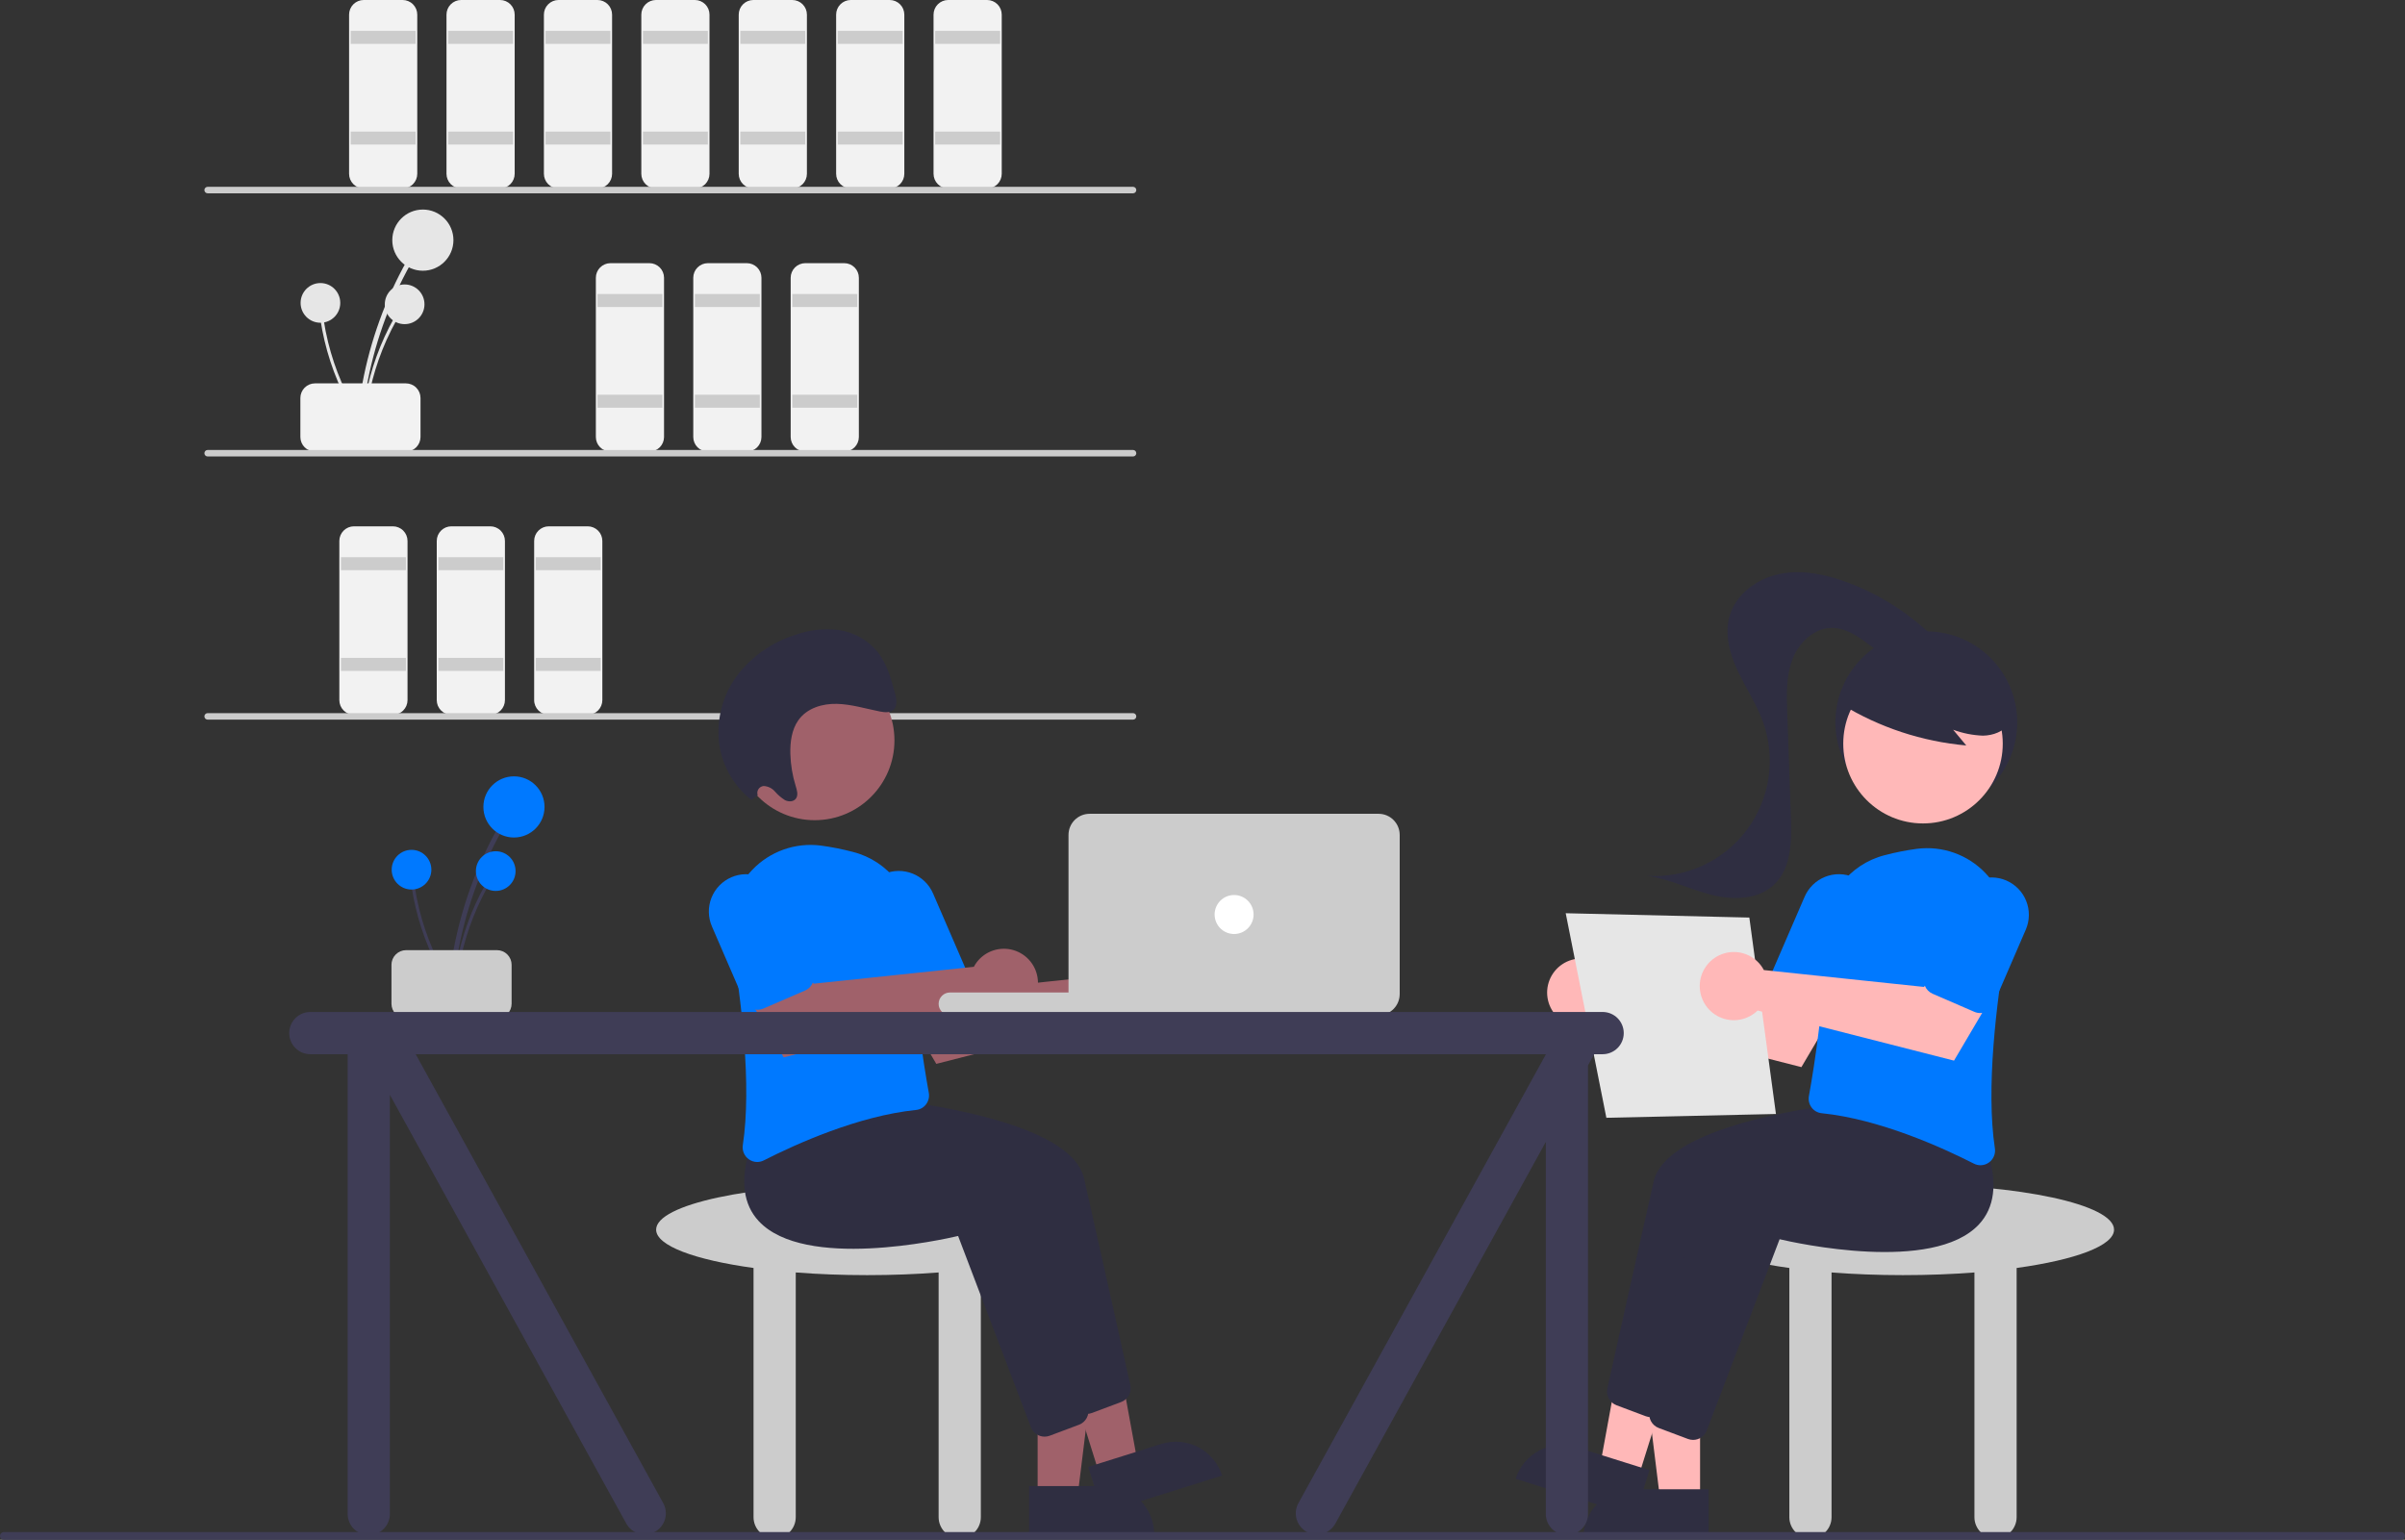 <svg width="620" height="397" viewBox="0 0 620 397" fill="none" xmlns="http://www.w3.org/2000/svg">
<rect x="0" y="0" width="620" height="397" fill="#333333" stroke="none"/>
<g clip-path="url(#clip0_37_2092)">
<path d="M93.343 108.41C94.377 97.265 97.233 86.365 101.798 76.147C103.07 73.303 104.47 70.522 105.998 67.803C106.075 67.661 106.093 67.494 106.05 67.339C106.006 67.183 105.904 67.051 105.764 66.969C105.625 66.888 105.46 66.864 105.303 66.902C105.146 66.94 105.01 67.038 104.924 67.174C99.366 77.076 95.473 87.825 93.399 98.99C92.822 102.108 92.389 105.248 92.099 108.41C92.025 109.208 93.27 109.203 93.343 108.41Z" fill="#E6E6E6"/>
<path d="M109.012 69.8C113.364 69.8 116.893 66.269 116.893 61.914C116.893 57.559 113.364 54.028 109.012 54.028C104.66 54.028 101.131 57.559 101.131 61.914C101.131 66.269 104.66 69.8 109.012 69.8Z" fill="#E6E6E6"/>
<path d="M94.149 108.62C94.82 101.389 96.673 94.318 99.634 87.689C100.459 85.844 101.368 84.039 102.359 82.276C102.409 82.183 102.421 82.076 102.392 81.975C102.364 81.874 102.298 81.788 102.207 81.735C102.117 81.682 102.01 81.666 101.908 81.691C101.806 81.716 101.718 81.779 101.662 81.868C98.057 88.292 95.531 95.265 94.186 102.508C93.811 104.531 93.53 106.568 93.342 108.62C93.294 109.137 94.101 109.134 94.149 108.62Z" fill="#E6E6E6"/>
<path d="M104.314 83.571C107.138 83.571 109.427 81.281 109.427 78.455C109.427 75.63 107.138 73.339 104.314 73.339C101.491 73.339 99.202 75.63 99.202 78.455C99.202 81.281 101.491 83.571 104.314 83.571Z" fill="#E6E6E6"/>
<path d="M93.13 108.137C89.215 102.023 86.33 95.307 84.59 88.257C84.107 86.294 83.714 84.313 83.412 82.312C83.394 82.209 83.337 82.116 83.253 82.054C83.169 81.992 83.064 81.965 82.96 81.979C82.856 81.993 82.762 82.046 82.697 82.129C82.632 82.211 82.601 82.315 82.612 82.419C83.717 89.704 86.011 96.756 89.403 103.296C90.351 105.121 91.381 106.9 92.494 108.634C92.774 109.071 93.409 108.571 93.13 108.137Z" fill="#E6E6E6"/>
<path d="M82.605 83.212C85.429 83.212 87.718 80.922 87.718 78.096C87.718 75.271 85.429 72.98 82.605 72.98C79.781 72.98 77.493 75.271 77.493 78.096C77.493 80.922 79.781 83.212 82.605 83.212Z" fill="#E6E6E6"/>
<path d="M77.435 112.663V102.611C77.436 101.612 77.834 100.654 78.54 99.947C79.246 99.24 80.203 98.843 81.202 98.842H104.64C105.639 98.843 106.596 99.24 107.302 99.947C108.009 100.654 108.406 101.612 108.407 102.611V112.663C108.406 113.662 108.009 114.62 107.302 115.327C106.596 116.034 105.639 116.431 104.64 116.432H81.202C80.203 116.431 79.246 116.034 78.54 115.327C77.834 114.62 77.436 113.662 77.435 112.663Z" fill="#F2F2F2"/>
<path d="M103.803 48.583H93.758C92.759 48.582 91.802 48.185 91.096 47.478C90.39 46.771 89.992 45.813 89.991 44.814V3.769C89.992 2.77 90.39 1.812 91.096 1.105C91.802 0.399 92.759 0.001 93.758 0H103.803C104.802 0.001 105.759 0.399 106.465 1.105C107.171 1.812 107.569 2.77 107.57 3.769V44.814C107.569 45.813 107.171 46.771 106.465 47.478C105.759 48.185 104.802 48.582 103.803 48.583Z" fill="#F2F2F2"/>
<path d="M107.151 7.958H90.41V11.308H107.151V7.958Z" fill="#CCCCCC"/>
<path d="M107.151 33.925H90.41V37.275H107.151V33.925Z" fill="#CCCCCC"/>
<path d="M128.915 48.583H118.87C117.872 48.582 116.914 48.185 116.208 47.478C115.502 46.771 115.105 45.813 115.103 44.814V3.769C115.105 2.77 115.502 1.812 116.208 1.105C116.914 0.399 117.872 0.001 118.87 0H128.915C129.914 0.001 130.871 0.399 131.578 1.105C132.284 1.812 132.681 2.77 132.682 3.769V44.814C132.681 45.813 132.284 46.771 131.578 47.478C130.871 48.185 129.914 48.582 128.915 48.583Z" fill="#F2F2F2"/>
<path d="M132.264 7.958H115.522V11.308H132.264V7.958Z" fill="#CCCCCC"/>
<path d="M132.264 33.925H115.522V37.275H132.264V33.925Z" fill="#CCCCCC"/>
<path d="M154.027 48.583H143.983C142.984 48.582 142.026 48.185 141.32 47.478C140.614 46.771 140.217 45.813 140.216 44.814V3.769C140.217 2.77 140.614 1.812 141.32 1.105C142.026 0.399 142.984 0.001 143.983 0H154.027C155.026 0.001 155.984 0.399 156.69 1.105C157.396 1.812 157.793 2.77 157.794 3.769V44.814C157.793 45.813 157.396 46.771 156.69 47.478C155.984 48.185 155.026 48.582 154.027 48.583Z" fill="#F2F2F2"/>
<path d="M157.376 7.958H140.634V11.308H157.376V7.958Z" fill="#CCCCCC"/>
<path d="M157.376 33.925H140.634V37.275H157.376V33.925Z" fill="#CCCCCC"/>
<path d="M167.421 116.432H157.376C156.377 116.431 155.42 116.034 154.713 115.327C154.007 114.621 153.61 113.662 153.609 112.663V71.618C153.61 70.619 154.007 69.661 154.713 68.954C155.42 68.248 156.377 67.85 157.376 67.849H167.421C168.419 67.85 169.377 68.248 170.083 68.954C170.789 69.661 171.186 70.619 171.187 71.618V112.663C171.186 113.662 170.789 114.621 170.083 115.327C169.377 116.034 168.419 116.431 167.421 116.432Z" fill="#F2F2F2"/>
<path d="M170.769 75.807H154.027V79.157H170.769V75.807Z" fill="#CCCCCC"/>
<path d="M170.769 101.774H154.027V105.124H170.769V101.774Z" fill="#CCCCCC"/>
<path d="M192.533 116.432H182.488C181.489 116.431 180.532 116.034 179.826 115.327C179.119 114.621 178.722 113.662 178.721 112.663V71.618C178.722 70.619 179.119 69.661 179.826 68.954C180.532 68.248 181.489 67.85 182.488 67.849H192.533C193.531 67.85 194.489 68.248 195.195 68.954C195.901 69.661 196.298 70.619 196.3 71.618V112.663C196.298 113.662 195.901 114.621 195.195 115.327C194.489 116.034 193.531 116.431 192.533 116.432Z" fill="#F2F2F2"/>
<path d="M195.881 75.807H179.14V79.157H195.881V75.807Z" fill="#CCCCCC"/>
<path d="M195.881 101.774H179.14V105.124H195.881V101.774Z" fill="#CCCCCC"/>
<path d="M217.645 116.432H207.6C206.601 116.431 205.644 116.034 204.938 115.327C204.232 114.621 203.834 113.662 203.833 112.663V71.618C203.834 70.619 204.232 69.661 204.938 68.954C205.644 68.248 206.601 67.85 207.6 67.849H217.645C218.644 67.85 219.601 68.248 220.307 68.954C221.014 69.661 221.411 70.619 221.412 71.618V112.663C221.411 113.662 221.014 114.621 220.307 115.327C219.601 116.034 218.644 116.431 217.645 116.432Z" fill="#F2F2F2"/>
<path d="M220.993 75.807H204.252V79.157H220.993V75.807Z" fill="#CCCCCC"/>
<path d="M220.993 101.774H204.252V105.124H220.993V101.774Z" fill="#CCCCCC"/>
<path d="M101.292 184.282H91.247C90.248 184.28 89.291 183.883 88.585 183.176C87.878 182.47 87.481 181.512 87.48 180.512V139.468C87.481 138.468 87.878 137.51 88.585 136.804C89.291 136.097 90.248 135.699 91.247 135.698H101.292C102.29 135.699 103.248 136.097 103.954 136.804C104.66 137.51 105.057 138.468 105.059 139.468V180.512C105.057 181.512 104.66 182.47 103.954 183.176C103.248 183.883 102.29 184.28 101.292 184.282Z" fill="#F2F2F2"/>
<path d="M104.64 143.656H87.899V147.006H104.64V143.656Z" fill="#CCCCCC"/>
<path d="M104.64 169.623H87.899V172.973H104.64V169.623Z" fill="#CCCCCC"/>
<path d="M126.404 184.282H116.359C115.36 184.28 114.403 183.883 113.697 183.176C112.991 182.47 112.593 181.512 112.592 180.512V139.468C112.593 138.468 112.991 137.51 113.697 136.804C114.403 136.097 115.36 135.699 116.359 135.698H126.404C127.403 135.699 128.36 136.097 129.066 136.804C129.773 137.51 130.17 138.468 130.171 139.468V180.512C130.17 181.512 129.773 182.47 129.066 183.176C128.36 183.883 127.403 184.28 126.404 184.282Z" fill="#F2F2F2"/>
<path d="M129.752 143.656H113.011V147.006H129.752V143.656Z" fill="#CCCCCC"/>
<path d="M129.752 169.623H113.011V172.973H129.752V169.623Z" fill="#CCCCCC"/>
<path d="M151.516 184.282H141.471C140.473 184.28 139.515 183.883 138.809 183.176C138.103 182.47 137.706 181.512 137.704 180.512V139.468C137.706 138.468 138.103 137.51 138.809 136.804C139.515 136.097 140.473 135.699 141.471 135.698H151.516C152.515 135.699 153.472 136.097 154.179 136.804C154.885 137.51 155.282 138.468 155.283 139.468V180.512C155.282 181.512 154.885 182.47 154.179 183.176C153.472 183.883 152.515 184.28 151.516 184.282Z" fill="#F2F2F2"/>
<path d="M154.865 143.656H138.123V147.006H154.865V143.656Z" fill="#CCCCCC"/>
<path d="M154.865 169.623H138.123V172.973H154.865V169.623Z" fill="#CCCCCC"/>
<path d="M179.14 48.583H169.095C168.096 48.582 167.139 48.185 166.432 47.478C165.726 46.771 165.329 45.813 165.328 44.814V3.769C165.329 2.77 165.726 1.812 166.432 1.105C167.139 0.399 168.096 0.001 169.095 0H179.14C180.138 0.001 181.096 0.399 181.802 1.105C182.508 1.812 182.905 2.77 182.906 3.769V44.814C182.905 45.813 182.508 46.771 181.802 47.478C181.096 48.185 180.138 48.582 179.14 48.583Z" fill="#F2F2F2"/>
<path d="M182.488 7.958H165.746V11.308H182.488V7.958Z" fill="#CCCCCC"/>
<path d="M182.488 33.925H165.746V37.275H182.488V33.925Z" fill="#CCCCCC"/>
<path d="M204.252 48.583H194.207C193.208 48.582 192.251 48.185 191.545 47.478C190.839 46.771 190.441 45.813 190.44 44.814V3.769C190.441 2.77 190.839 1.812 191.545 1.105C192.251 0.399 193.208 0.001 194.207 0H204.252C205.251 0.001 206.208 0.399 206.914 1.105C207.62 1.812 208.018 2.77 208.019 3.769V44.814C208.018 45.813 207.62 46.771 206.914 47.478C206.208 48.185 205.251 48.582 204.252 48.583Z" fill="#F2F2F2"/>
<path d="M207.6 7.958H190.859V11.308H207.6V7.958Z" fill="#CCCCCC"/>
<path d="M207.6 33.925H190.859V37.275H207.6V33.925Z" fill="#CCCCCC"/>
<path d="M229.364 48.583H219.319C218.321 48.582 217.363 48.185 216.657 47.478C215.951 46.771 215.553 45.813 215.552 44.814V3.769C215.553 2.77 215.951 1.812 216.657 1.105C217.363 0.399 218.321 0.001 219.319 0H229.364C230.363 0.001 231.32 0.399 232.026 1.105C232.733 1.812 233.13 2.77 233.131 3.769V44.814C233.13 45.813 232.733 46.771 232.026 47.478C231.32 48.185 230.363 48.582 229.364 48.583Z" fill="#F2F2F2"/>
<path d="M232.712 7.958H215.971V11.308H232.712V7.958Z" fill="#CCCCCC"/>
<path d="M232.712 33.925H215.971V37.275H232.712V33.925Z" fill="#CCCCCC"/>
<path d="M254.476 48.583H244.431C243.433 48.582 242.475 48.185 241.769 47.478C241.063 46.771 240.666 45.813 240.665 44.814V3.769C240.666 2.77 241.063 1.812 241.769 1.105C242.475 0.399 243.433 0.001 244.431 0H254.476C255.475 0.001 256.432 0.399 257.139 1.105C257.845 1.812 258.242 2.77 258.243 3.769V44.814C258.242 45.813 257.845 46.771 257.139 47.478C256.432 48.185 255.475 48.582 254.476 48.583Z" fill="#F2F2F2"/>
<path d="M257.825 7.958H241.083V11.308H257.825V7.958Z" fill="#CCCCCC"/>
<path d="M257.825 33.925H241.083V37.275H257.825V33.925Z" fill="#CCCCCC"/>
<path d="M292.095 49.84H53.529C53.307 49.84 53.094 49.752 52.937 49.594C52.78 49.437 52.692 49.224 52.692 49.002C52.692 48.78 52.78 48.567 52.937 48.41C53.094 48.253 53.307 48.165 53.529 48.165H292.095C292.317 48.165 292.53 48.253 292.687 48.41C292.844 48.567 292.932 48.78 292.932 49.002C292.932 49.224 292.844 49.437 292.687 49.594C292.53 49.752 292.317 49.84 292.095 49.84Z" fill="#CCCCCC"/>
<path d="M292.095 117.689H53.529C53.307 117.689 53.094 117.601 52.937 117.444C52.78 117.287 52.692 117.073 52.692 116.851C52.692 116.629 52.78 116.416 52.937 116.259C53.094 116.102 53.307 116.014 53.529 116.014H292.095C292.317 116.014 292.53 116.102 292.687 116.259C292.844 116.416 292.932 116.629 292.932 116.851C292.932 117.073 292.844 117.287 292.687 117.444C292.53 117.601 292.317 117.689 292.095 117.689Z" fill="#CCCCCC"/>
<path d="M292.095 185.538H53.529C53.307 185.538 53.094 185.45 52.937 185.293C52.78 185.136 52.692 184.923 52.692 184.7C52.692 184.478 52.78 184.265 52.937 184.108C53.094 183.951 53.307 183.863 53.529 183.863H292.095C292.317 183.863 292.53 183.951 292.687 184.108C292.844 184.265 292.932 184.478 292.932 184.7C292.932 184.923 292.844 185.136 292.687 185.293C292.53 185.45 292.317 185.538 292.095 185.538Z" fill="#CCCCCC"/>
<path d="M277.967 317.033C277.967 310.557 253.607 305.306 223.557 305.306C193.508 305.306 169.147 310.557 169.147 317.033C169.147 321.184 179.163 324.829 194.26 326.913V391.165C194.26 392.609 194.833 393.994 195.853 395.015C196.874 396.036 198.258 396.609 199.701 396.609C201.144 396.609 202.528 396.036 203.548 395.015C204.568 393.994 205.142 392.609 205.142 391.165V328.07C210.894 328.516 217.092 328.76 223.557 328.76C230.022 328.76 236.22 328.516 241.973 328.07V391.165C241.973 392.609 242.546 393.994 243.567 395.015C244.587 396.036 245.971 396.609 247.414 396.609C248.857 396.609 250.241 396.036 251.261 395.015C252.282 393.994 252.855 392.609 252.855 391.165V326.913C267.952 324.829 277.967 321.184 277.967 317.033Z" fill="#CCCCCC"/>
<path d="M267.498 386.075H277.76L282.642 346.465H267.496L267.498 386.075Z" fill="#A0616A"/>
<path d="M297.552 395.61L265.299 395.611L265.299 383.141L285.09 383.14C288.395 383.14 291.565 384.454 293.902 386.792C296.239 389.131 297.552 392.302 297.552 395.61Z" fill="#2F2E41"/>
<path d="M283.518 380.344L293.309 377.269L286.117 338.013L271.666 342.55L283.518 380.344Z" fill="#A0616A"/>
<path d="M315.046 380.437L284.273 390.101L280.541 378.203L299.425 372.273C302.578 371.283 305.996 371.586 308.925 373.117C311.855 374.649 314.056 377.281 315.046 380.437Z" fill="#2F2E41"/>
<path d="M276.652 362.112L257.879 312.799C253.667 313.789 218.347 321.61 206.517 309.006C202.463 304.686 201.672 298.428 204.167 290.404L211.07 281.722L211.285 281.734C213.895 281.871 275.267 285.313 279.474 303.838C283.021 319.455 289.499 348.573 291.4 357.125C291.593 358.011 291.461 358.937 291.028 359.734C290.596 360.531 289.892 361.146 289.044 361.467L281.495 364.3C281.074 364.458 280.628 364.539 280.179 364.539C279.415 364.539 278.668 364.307 278.039 363.874C277.409 363.441 276.925 362.826 276.652 362.112Z" fill="#2F2E41"/>
<path d="M265.77 367.976L246.997 318.663C242.785 319.653 207.465 327.473 195.635 314.87C191.581 310.55 190.79 304.291 193.285 296.267L200.188 287.586L200.403 287.597C203.013 287.735 264.385 291.177 268.592 309.701C272.139 325.319 278.617 354.436 280.518 362.988C280.711 363.874 280.579 364.8 280.147 365.597C279.714 366.394 279.01 367.009 278.163 367.33L270.613 370.163C270.192 370.322 269.746 370.403 269.297 370.403C268.533 370.403 267.786 370.171 267.157 369.737C266.527 369.304 266.044 368.69 265.77 367.976Z" fill="#2F2E41"/>
<path d="M291.14 249.765C290.863 250.137 290.615 250.529 290.399 250.939L249.115 255.292L243.172 247.138L229.703 254.505L241.375 274.291L292.008 261.373C293.285 262.619 294.911 263.446 296.67 263.745C298.429 264.044 300.237 263.8 301.854 263.045C303.471 262.291 304.82 261.062 305.722 259.521C306.623 257.981 307.035 256.202 306.902 254.422C306.769 252.641 306.097 250.944 304.977 249.555C303.856 248.166 302.339 247.151 300.628 246.646C298.917 246.14 297.093 246.168 295.398 246.725C293.703 247.282 292.218 248.343 291.14 249.765Z" fill="#A0616A"/>
<path d="M193.019 298.871C192.454 298.464 192.013 297.908 191.744 297.265C191.475 296.622 191.39 295.917 191.497 295.228C193.826 279.864 191.146 257.853 188.488 242.094C187.944 238.897 188.155 235.616 189.106 232.516C190.057 229.415 191.72 226.58 193.962 224.238C196.205 221.896 198.964 220.112 202.02 219.029C205.075 217.947 208.341 217.595 211.557 218.002C214.355 218.372 217.126 218.919 219.855 219.639C224.387 220.781 228.396 223.433 231.223 227.158C234.05 230.882 235.526 235.459 235.409 240.135C235.012 255.341 238.097 274.315 239.443 281.766C239.534 282.278 239.52 282.804 239.4 283.309C239.28 283.815 239.057 284.291 238.745 284.707C238.439 285.119 238.05 285.462 237.604 285.714C237.158 285.967 236.664 286.123 236.154 286.173C221.247 287.695 205.172 294.97 196.916 299.17C196.386 299.444 195.798 299.588 195.2 299.59C194.416 299.587 193.652 299.336 193.019 298.871Z" fill="#0079FF"/>
<path d="M233.258 259.241C232.797 259.06 232.377 258.789 232.022 258.444C231.666 258.1 231.383 257.688 231.187 257.233L222.874 238.015C222.371 236.854 222.101 235.605 222.08 234.339C222.059 233.074 222.288 231.817 222.753 230.64C223.218 229.463 223.91 228.389 224.79 227.48C225.67 226.571 226.721 225.844 227.881 225.341C229.042 224.838 230.29 224.57 231.555 224.55C232.82 224.53 234.076 224.76 235.252 225.226C236.427 225.693 237.5 226.386 238.408 227.268C239.316 228.149 240.041 229.201 240.542 230.363L248.856 249.58C249.251 250.498 249.267 251.535 248.899 252.464C248.532 253.393 247.811 254.138 246.895 254.536L236.141 259.195C235.687 259.393 235.199 259.499 234.704 259.507C234.209 259.515 233.718 259.424 233.258 259.241Z" fill="#0079FF"/>
<path d="M251.798 248.09C251.52 248.461 251.273 248.854 251.057 249.264L209.772 253.617L203.829 245.463L190.36 252.83L202.033 272.616L252.665 259.697C253.943 260.944 255.569 261.771 257.328 262.07C259.087 262.369 260.895 262.125 262.512 261.37C264.129 260.616 265.478 259.386 266.379 257.846C267.281 256.305 267.693 254.527 267.56 252.746C267.427 250.966 266.755 249.269 265.634 247.88C264.514 246.49 262.997 245.476 261.286 244.97C259.575 244.465 257.751 244.493 256.056 245.05C254.361 245.607 252.876 246.668 251.798 248.09Z" fill="#A0616A"/>
<path d="M193.915 260.078C193.455 259.897 193.035 259.627 192.679 259.282C192.324 258.937 192.04 258.525 191.845 258.07L183.532 238.853C183.028 237.692 182.758 236.443 182.738 235.177C182.717 233.912 182.946 232.654 183.411 231.477C183.876 230.3 184.568 229.227 185.448 228.317C186.328 227.408 187.378 226.682 188.539 226.179C189.7 225.676 190.948 225.407 192.213 225.388C193.477 225.368 194.733 225.598 195.909 226.064C197.085 226.53 198.157 227.224 199.065 228.105C199.973 228.987 200.698 230.038 201.2 231.2L209.513 250.418C209.909 251.335 209.924 252.372 209.557 253.301C209.189 254.231 208.469 254.976 207.553 255.374L196.798 260.033C196.345 260.231 195.856 260.337 195.361 260.345C194.867 260.352 194.375 260.262 193.915 260.078Z" fill="#0079FF"/>
<path d="M210.027 211.465C221.382 211.465 230.586 202.254 230.586 190.891C230.586 179.529 221.382 170.318 210.027 170.318C198.672 170.318 189.468 179.529 189.468 190.891C189.468 202.254 198.672 211.465 210.027 211.465Z" fill="#A0616A"/>
<path d="M195.328 205.011C195.239 204.753 195.211 204.478 195.246 204.207C195.28 203.937 195.376 203.677 195.526 203.449C195.676 203.222 195.876 203.031 196.111 202.892C196.346 202.754 196.61 202.671 196.881 202.65C197.438 202.68 197.983 202.823 198.483 203.07C198.983 203.317 199.428 203.663 199.791 204.087C200.535 204.945 201.401 205.689 202.362 206.295C203.357 206.797 204.705 206.726 205.272 205.769C205.805 204.871 205.44 203.668 205.118 202.625C204.297 199.971 203.839 197.218 203.753 194.441C203.66 191.342 204.097 188.107 205.812 185.69C208.025 182.57 211.983 181.385 215.728 181.471C219.473 181.557 223.157 182.714 226.867 183.445C228.148 183.698 229.653 183.827 230.509 182.833C231.42 181.777 231.086 180.068 230.698 178.642C229.693 174.942 228.627 171.116 226.291 168.128C223.765 165.022 220.158 162.99 216.195 162.44C212.39 161.968 208.528 162.407 204.926 163.72C199.057 165.571 193.893 169.171 190.124 174.039C186.239 179.215 184.56 185.72 185.455 192.132C186.329 197.716 189.286 202.761 193.73 206.25L195.328 205.011Z" fill="#2F2E41"/>
<path d="M116.827 254.54C117.861 243.395 120.718 232.495 125.282 222.276C126.554 219.433 127.954 216.651 129.482 213.933C129.559 213.791 129.578 213.624 129.534 213.469C129.49 213.313 129.388 213.181 129.249 213.099C129.109 213.018 128.944 212.994 128.787 213.032C128.63 213.07 128.494 213.168 128.408 213.304C122.851 223.206 118.957 233.955 116.883 245.12C116.307 248.238 115.873 251.378 115.583 254.54C115.509 255.338 116.754 255.333 116.827 254.54Z" fill="#3F3D56"/>
<path d="M132.496 215.93C136.849 215.93 140.377 212.399 140.377 208.044C140.377 203.689 136.849 200.158 132.496 200.158C128.144 200.158 124.616 203.689 124.616 208.044C124.616 212.399 128.144 215.93 132.496 215.93Z" fill="#0079FF"/>
<path d="M117.633 254.749C118.304 247.519 120.157 240.448 123.118 233.818C123.944 231.974 124.852 230.169 125.843 228.406C125.893 228.313 125.905 228.205 125.877 228.105C125.848 228.004 125.782 227.918 125.692 227.865C125.601 227.812 125.494 227.796 125.392 227.821C125.29 227.846 125.202 227.909 125.146 227.998C121.541 234.422 119.015 241.395 117.67 248.638C117.296 250.661 117.014 252.698 116.826 254.749C116.778 255.267 117.586 255.264 117.633 254.749Z" fill="#3F3D56"/>
<path d="M127.798 229.701C130.622 229.701 132.911 227.411 132.911 224.585C132.911 221.76 130.622 219.469 127.798 219.469C124.975 219.469 122.686 221.76 122.686 224.585C122.686 227.411 124.975 229.701 127.798 229.701Z" fill="#0079FF"/>
<path d="M116.614 254.267C112.699 248.153 109.814 241.437 108.074 234.387C107.591 232.424 107.198 230.443 106.896 228.442C106.878 228.338 106.821 228.246 106.737 228.184C106.653 228.122 106.548 228.095 106.444 228.109C106.34 228.123 106.246 228.176 106.181 228.259C106.116 228.341 106.085 228.445 106.096 228.549C107.201 235.833 109.495 242.886 112.887 249.425C113.835 251.251 114.865 253.03 115.978 254.763C116.258 255.201 116.893 254.701 116.614 254.267Z" fill="#3F3D56"/>
<path d="M106.089 229.342C108.913 229.342 111.202 227.052 111.202 224.226C111.202 221.401 108.913 219.11 106.089 219.11C103.266 219.11 100.977 221.401 100.977 224.226C100.977 227.052 103.266 229.342 106.089 229.342Z" fill="#0079FF"/>
<path d="M100.919 258.793V248.741C100.92 247.742 101.318 246.784 102.024 246.077C102.73 245.371 103.688 244.973 104.686 244.972H128.124C129.123 244.973 130.08 245.371 130.787 246.077C131.493 246.784 131.89 247.742 131.891 248.741V258.793C131.89 259.792 131.493 260.751 130.787 261.457C130.08 262.164 129.123 262.561 128.124 262.562H104.686C103.688 262.561 102.73 262.164 102.024 261.457C101.318 260.751 100.92 259.792 100.919 258.793Z" fill="#CCCCCC"/>
<path d="M311.032 255.885H244.903C243.285 255.885 241.973 257.198 241.973 258.817C241.973 260.436 243.285 261.749 244.903 261.749H311.032C312.65 261.749 313.961 260.436 313.961 258.817C313.961 257.198 312.65 255.885 311.032 255.885Z" fill="#CCCCCC"/>
<path d="M355.396 261.749H280.897C279.454 261.747 278.071 261.173 277.051 260.152C276.031 259.132 275.458 257.748 275.456 256.304V215.26C275.458 213.816 276.031 212.432 277.051 211.411C278.071 210.391 279.454 209.817 280.897 209.815H355.396C356.839 209.817 358.222 210.391 359.242 211.411C360.262 212.432 360.836 213.816 360.837 215.26V256.304C360.836 257.748 360.262 259.132 359.242 260.152C358.222 261.173 356.839 261.747 355.396 261.749Z" fill="#CCCCCC"/>
<path d="M318.147 240.808C320.92 240.808 323.169 238.558 323.169 235.782C323.169 233.006 320.92 230.756 318.147 230.756C315.373 230.756 313.124 233.006 313.124 235.782C313.124 238.558 315.373 240.808 318.147 240.808Z" fill="white"/>
<path d="M544.994 317.033C544.994 310.557 520.634 305.306 490.584 305.306C460.534 305.306 436.174 310.557 436.174 317.033C436.174 321.184 446.189 324.829 461.286 326.913V391.165C461.286 392.609 461.86 393.994 462.88 395.015C463.9 396.036 465.284 396.609 466.727 396.609C468.17 396.609 469.554 396.036 470.575 395.015C471.595 393.994 472.168 392.609 472.168 391.165V328.07C477.921 328.516 484.119 328.76 490.584 328.76C497.049 328.76 503.247 328.516 509 328.07V391.165C509 392.609 509.573 393.994 510.593 395.015C511.614 396.036 512.997 396.609 514.44 396.609C515.884 396.609 517.267 396.036 518.288 395.015C519.308 393.994 519.881 392.609 519.881 391.165V326.913C534.979 324.829 544.994 321.184 544.994 317.033Z" fill="#CCCCCC"/>
<path d="M496.6 209.696C509.545 209.696 520.038 199.195 520.038 186.241C520.038 173.288 509.545 162.787 496.6 162.787C483.656 162.787 473.162 173.288 473.162 186.241C473.162 199.195 483.656 209.696 496.6 209.696Z" fill="#2F2E41"/>
<path d="M438.273 386.913H428.01L423.128 347.302H438.274L438.273 386.913Z" fill="#FFB8B8"/>
<path d="M420.68 383.978H440.471V396.448H408.218C408.218 394.81 408.541 393.189 409.167 391.676C409.793 390.163 410.711 388.788 411.868 387.63C413.025 386.472 414.399 385.554 415.911 384.927C417.423 384.301 419.043 383.978 420.68 383.978Z" fill="#2F2E41"/>
<path d="M422.253 381.181L412.461 378.107L419.654 338.85L434.105 343.388L422.253 381.181Z" fill="#FFB8B8"/>
<path d="M406.345 373.11L425.229 379.04L421.498 390.938L390.725 381.274C391.215 379.712 392.007 378.261 393.058 377.006C394.108 375.75 395.395 374.713 396.845 373.955C398.296 373.197 399.881 372.732 401.511 372.587C403.142 372.442 404.784 372.62 406.345 373.11Z" fill="#2F2E41"/>
<path d="M425.592 365.377C425.142 365.377 424.696 365.296 424.276 365.137L416.726 362.304C415.878 361.983 415.174 361.368 414.742 360.571C414.31 359.774 414.178 358.849 414.37 357.962C416.271 349.41 422.749 320.293 426.296 304.676C430.503 286.151 491.875 282.709 494.485 282.571L494.7 282.56L501.604 291.241C504.099 299.265 503.308 305.524 499.254 309.844C487.424 322.448 452.104 314.627 447.892 313.637L429.119 362.95C428.845 363.664 428.361 364.278 427.732 364.711C427.102 365.145 426.356 365.377 425.592 365.377Z" fill="#2F2E41"/>
<path d="M436.474 371.24C436.024 371.24 435.578 371.159 435.158 371.001L427.608 368.168C426.76 367.847 426.056 367.232 425.624 366.435C425.192 365.638 425.06 364.712 425.252 363.826C427.153 355.274 433.631 326.157 437.178 310.539C441.385 292.014 502.757 288.572 505.367 288.435L505.582 288.423L512.486 297.105C514.981 305.129 514.19 311.387 510.136 315.707C498.306 328.31 462.986 320.49 458.774 319.5L440.001 368.813C439.727 369.527 439.243 370.142 438.614 370.575C437.984 371.008 437.238 371.24 436.474 371.24Z" fill="#2F2E41"/>
<path d="M414.63 250.603C414.908 250.974 415.155 251.367 415.371 251.777L456.656 256.13L462.599 247.976L476.068 255.343L464.395 275.129L413.763 262.21C412.485 263.456 410.859 264.284 409.1 264.583C407.341 264.882 405.533 264.638 403.916 263.883C402.299 263.128 400.95 261.899 400.049 260.359C399.147 258.818 398.735 257.04 398.868 255.259C399.001 253.479 399.673 251.782 400.794 250.392C401.914 249.003 403.431 247.989 405.142 247.483C406.853 246.978 408.677 247.005 410.372 247.563C412.067 248.12 413.552 249.18 414.63 250.603Z" fill="#FFB8B8"/>
<path d="M510.57 300.428C509.973 300.426 509.385 300.282 508.854 300.008C500.599 295.808 484.524 288.533 469.617 287.011C469.107 286.961 468.613 286.804 468.166 286.552C467.72 286.299 467.332 285.956 467.026 285.545C466.714 285.129 466.491 284.653 466.371 284.147C466.251 283.641 466.236 283.116 466.328 282.604C467.673 275.153 470.759 256.179 470.361 240.972C470.244 236.296 471.72 231.72 474.547 227.995C477.374 224.271 481.383 221.619 485.916 220.477C488.644 219.757 491.416 219.21 494.213 218.84C497.429 218.432 500.695 218.784 503.751 219.867C506.806 220.95 509.566 222.734 511.808 225.076C514.051 227.417 515.714 230.252 516.664 233.353C517.615 236.454 517.827 239.735 517.283 242.932C514.624 258.691 511.945 280.701 514.274 296.066C514.381 296.755 514.295 297.459 514.026 298.102C513.758 298.745 513.316 299.301 512.751 299.709C512.119 300.173 511.355 300.425 510.57 300.428Z" fill="#0079FF"/>
<path d="M471.125 260.345C470.611 260.344 470.102 260.238 469.63 260.033L458.875 255.374C457.959 254.976 457.239 254.231 456.871 253.302C456.504 252.372 456.519 251.335 456.915 250.418L465.228 231.2C465.73 230.038 466.455 228.987 467.363 228.105C468.271 227.224 469.343 226.53 470.519 226.064C471.695 225.598 472.951 225.368 474.215 225.388C475.48 225.407 476.728 225.676 477.889 226.179C479.05 226.682 480.1 227.408 480.98 228.318C481.86 229.227 482.552 230.301 483.017 231.478C483.482 232.655 483.711 233.912 483.69 235.177C483.67 236.443 483.4 237.692 482.896 238.853L474.583 258.07C474.291 258.745 473.808 259.32 473.193 259.724C472.579 260.128 471.86 260.344 471.125 260.345Z" fill="#0079FF"/>
<path d="M495.743 212.302C507.098 212.302 516.303 203.091 516.303 191.729C516.303 180.367 507.098 171.156 495.743 171.156C484.389 171.156 475.184 180.367 475.184 191.729C475.184 203.091 484.389 212.302 495.743 212.302Z" fill="#FFB8B8"/>
<path d="M474.814 181.621C484.552 187.57 495.531 191.19 506.896 192.199L503.514 188.145C505.976 189.056 508.567 189.57 511.191 189.67C513.811 189.629 516.556 188.62 518.043 186.46C518.707 185.387 519.101 184.169 519.192 182.91C519.283 181.652 519.068 180.389 518.567 179.232C517.536 176.922 515.932 174.915 513.907 173.402C510.318 170.56 506.082 168.652 501.578 167.846C497.073 167.041 492.439 167.363 488.088 168.784C485.104 169.677 482.432 171.392 480.377 173.734C478.428 176.14 474.675 178.284 475.673 181.216L474.814 181.621Z" fill="#2F2E41"/>
<path d="M499.2 165.018C492.716 158.438 484.869 153.36 476.212 150.142C470.655 148.082 464.606 146.809 458.796 147.979C452.987 149.149 447.492 153.171 445.872 158.875C444.546 163.54 445.915 168.562 447.972 172.952C450.028 177.343 452.774 181.415 454.438 185.969C456.135 190.616 456.645 195.614 455.923 200.509C455.2 205.404 453.267 210.04 450.299 213.998C447.332 217.955 443.423 221.109 438.929 223.171C434.435 225.234 429.497 226.141 424.563 225.809C430.272 226.575 435.533 229.26 441.113 230.689C446.693 232.117 453.278 232.02 457.424 228.02C461.811 223.788 461.899 216.907 461.687 210.813L460.741 183.636C460.58 179.016 460.443 174.248 462.108 169.936C463.773 165.624 467.73 161.848 472.349 161.887C475.851 161.917 478.949 164.039 481.757 166.132C484.565 168.225 487.537 170.458 491.024 170.77C494.511 171.081 498.493 168.498 498.232 165.005" fill="#2F2E41"/>
<path d="M403.635 235.451L450.974 236.569L457.832 287.21L414.114 288.191L403.635 235.451Z" fill="#E6E6E6"/>
<path d="M453.973 248.928C454.25 249.299 454.498 249.692 454.714 250.102L495.998 254.454L501.941 246.301L515.41 253.667L503.738 273.454L453.105 260.535C451.828 261.781 450.202 262.609 448.443 262.908C446.684 263.206 444.876 262.962 443.259 262.208C441.642 261.453 440.293 260.224 439.391 258.683C438.49 257.143 438.078 255.364 438.211 253.584C438.344 251.804 439.015 250.106 440.136 248.717C441.257 247.328 442.774 246.313 444.485 245.808C446.196 245.302 448.02 245.33 449.715 245.887C451.41 246.445 452.895 247.505 453.973 248.928Z" fill="#FFB8B8"/>
<path d="M510.468 261.183C509.953 261.182 509.444 261.076 508.972 260.87L498.218 256.212C497.302 255.814 496.581 255.068 496.213 254.139C495.846 253.21 495.862 252.173 496.257 251.255L504.571 232.038C505.072 230.876 505.797 229.824 506.705 228.943C507.613 228.062 508.685 227.368 509.861 226.902C511.037 226.435 512.293 226.206 513.558 226.225C514.823 226.245 516.071 226.514 517.232 227.017C518.392 227.519 519.443 228.246 520.323 229.155C521.203 230.064 521.895 231.138 522.36 232.315C522.825 233.492 523.054 234.749 523.033 236.015C523.012 237.28 522.742 238.529 522.239 239.69L513.926 258.908C513.633 259.583 513.15 260.158 512.536 260.562C511.922 260.966 511.203 261.182 510.468 261.183Z" fill="#0079FF"/>
<path d="M413.155 260.911H79.999C78.556 260.911 77.172 261.485 76.152 262.506C75.131 263.527 74.558 264.912 74.558 266.356C74.558 267.8 75.131 269.185 76.152 270.206C77.172 271.227 78.556 271.801 79.999 271.801H89.626V390.327C89.626 391.771 90.199 393.156 91.219 394.177C92.24 395.198 93.623 395.772 95.066 395.772C96.51 395.772 97.893 395.198 98.914 394.177C99.934 393.156 100.507 391.771 100.507 390.327V282.263L161.506 392.897C162.229 394.144 163.417 395.054 164.81 395.426C166.202 395.798 167.685 395.601 168.933 394.88C170.181 394.159 171.092 392.972 171.467 391.58C171.841 390.187 171.648 388.703 170.93 387.452L107.165 271.801H398.506V271.871L334.78 387.452C334.059 388.703 333.863 390.189 334.237 391.584C334.61 392.978 335.522 394.168 336.772 394.89C338.021 395.612 339.506 395.807 340.9 395.434C342.294 395.06 343.482 394.147 344.204 392.897L398.506 294.408V390.327C398.506 391.771 399.079 393.156 400.099 394.177C401.12 395.198 402.504 395.772 403.947 395.772C405.39 395.772 406.774 395.198 407.794 394.177C408.814 393.156 409.388 391.771 409.388 390.327V274.671L410.971 271.801H413.155C414.598 271.801 415.982 271.227 417.002 270.206C418.022 269.185 418.596 267.8 418.596 266.356C418.596 264.912 418.022 263.527 417.002 262.506C415.982 261.485 414.598 260.911 413.155 260.911Z" fill="#3F3D56"/>
<path d="M619.003 397H0.997C0.733 396.999 0.48 396.894 0.294 396.707C0.108 396.52 0.003 396.267 0.003 396.003C0.003 395.739 0.108 395.485 0.294 395.298C0.48 395.111 0.733 395.006 0.997 395.005H619.003C619.268 395.005 619.521 395.11 619.708 395.297C619.895 395.484 620 395.738 620 396.003C620 396.267 619.895 396.521 619.708 396.708C619.521 396.895 619.268 397 619.003 397Z" fill="#3F3D56"/>
</g>
<defs>
<clipPath id="clip0_37_2092">
<rect width="620" height="397" fill="white"/>
</clipPath>
</defs>
</svg>
